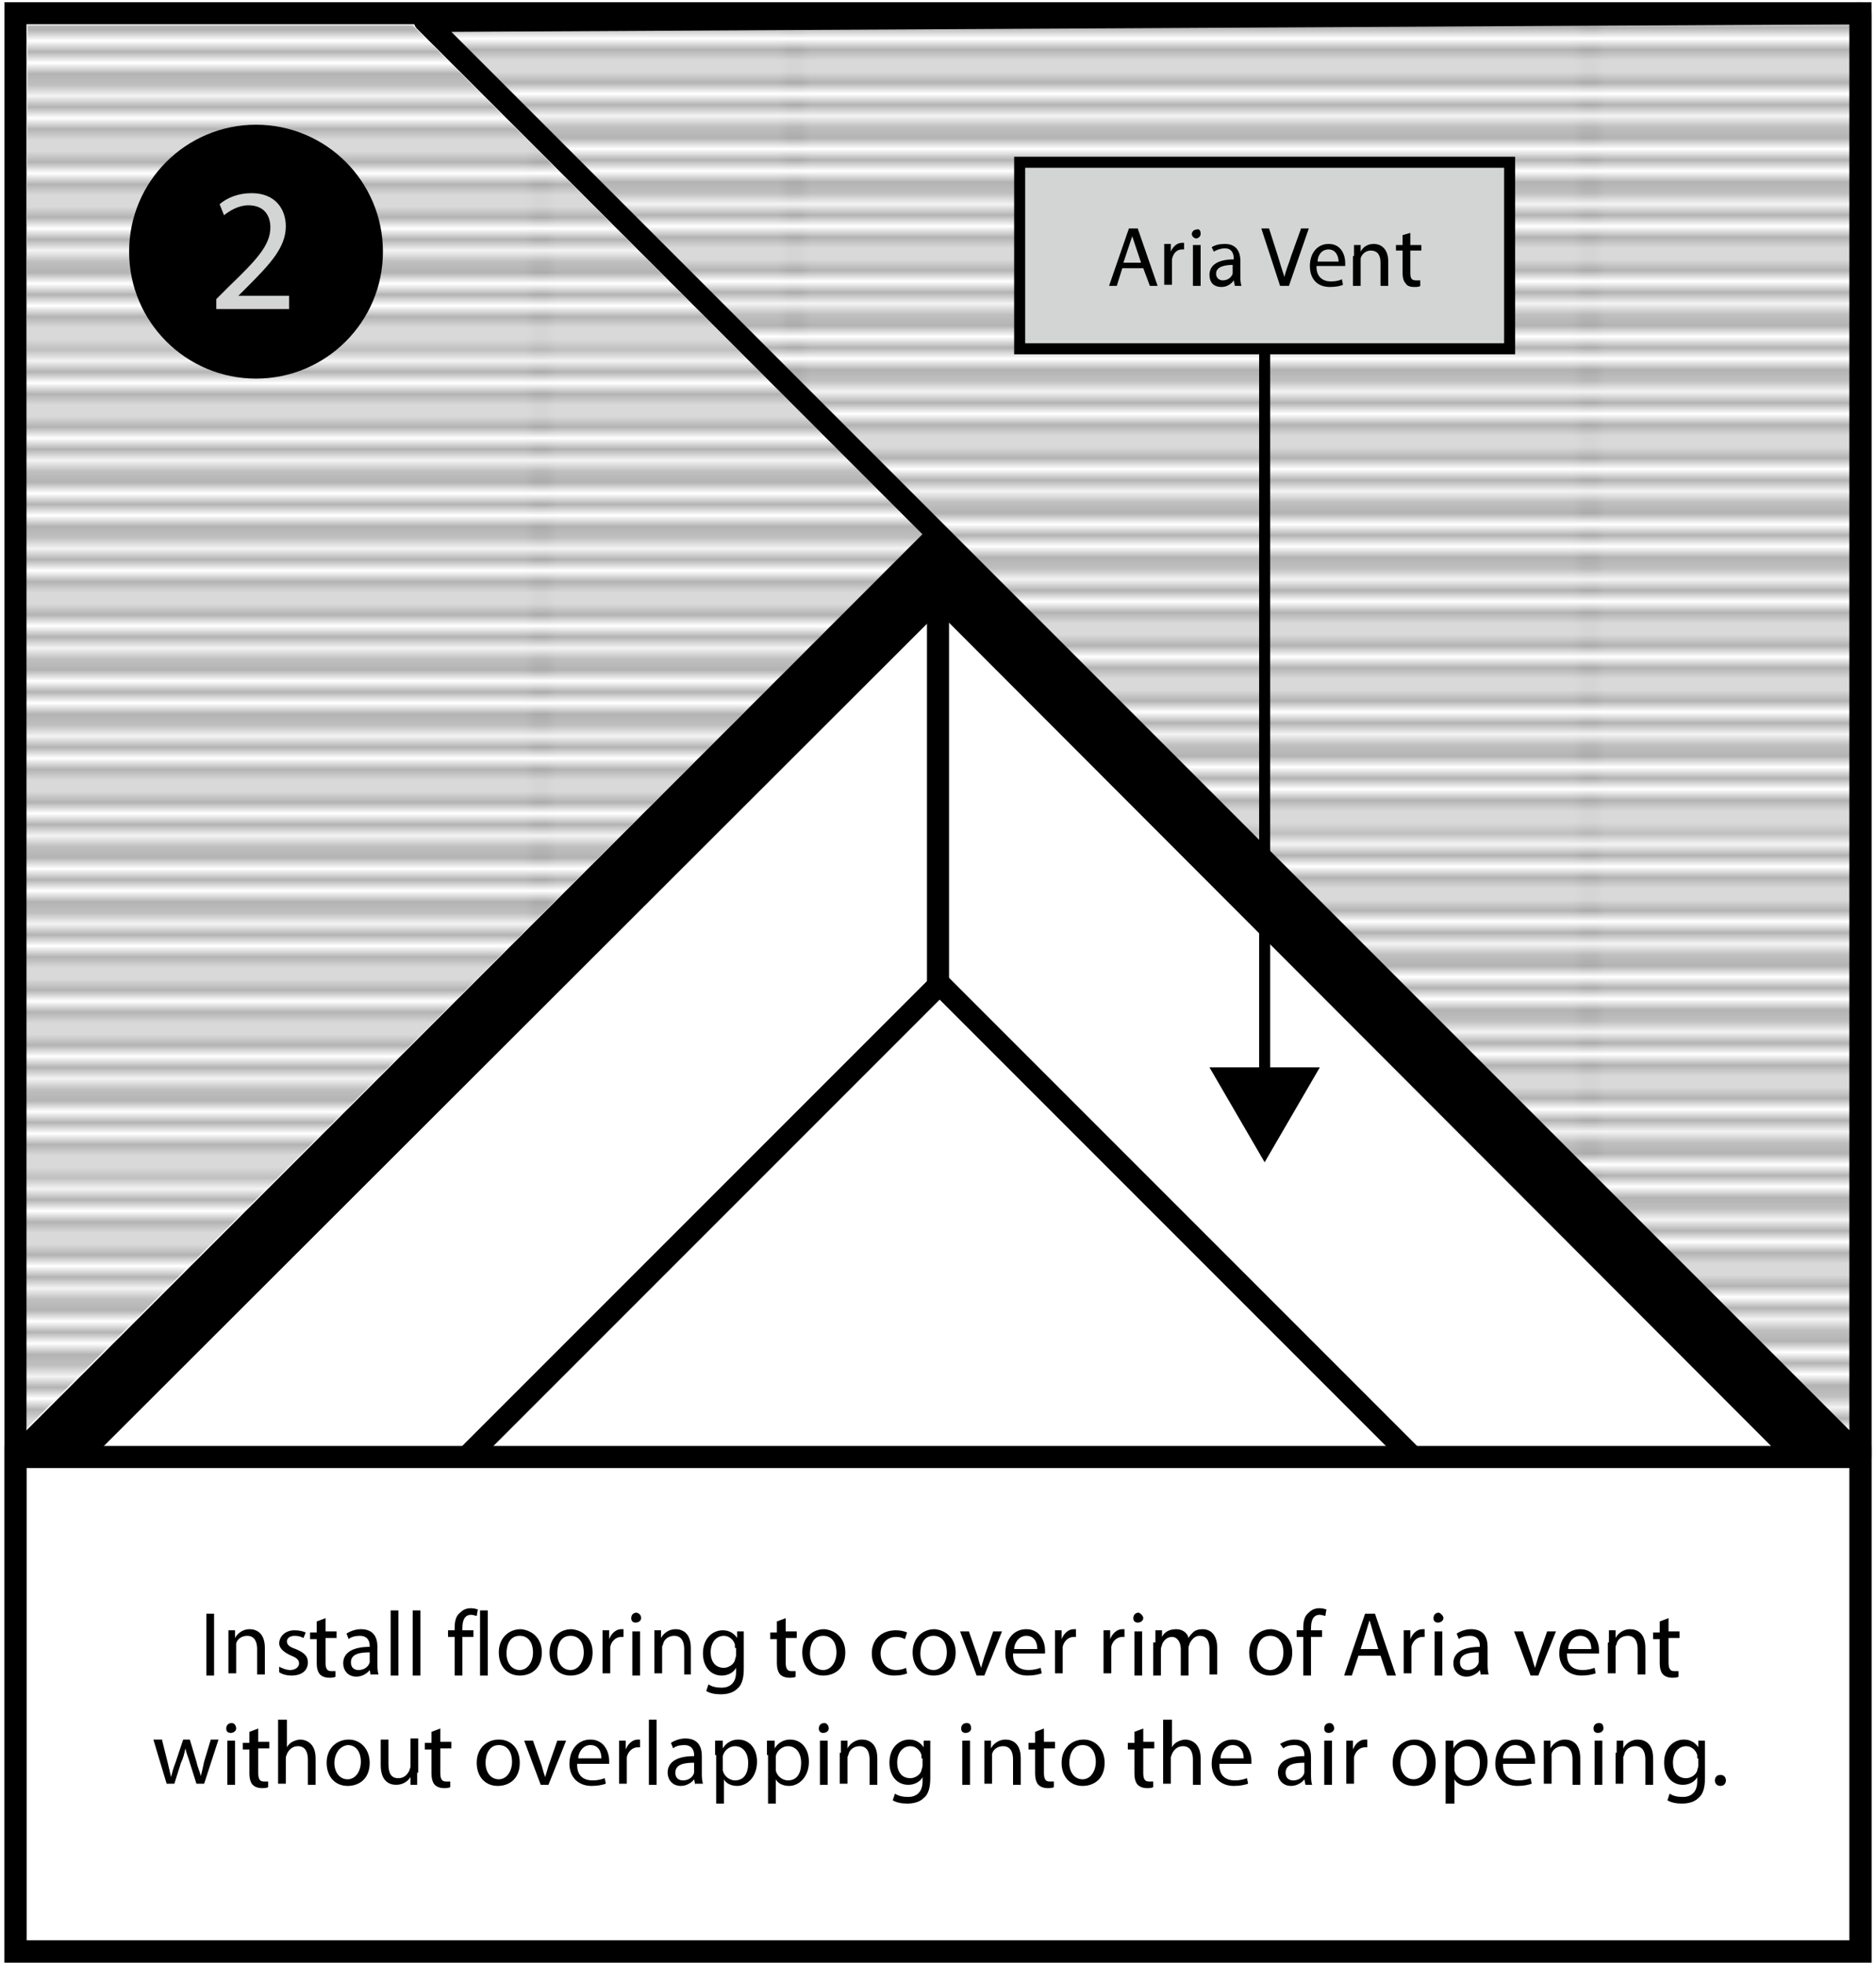 <?xml version="1.0" encoding="utf-8"?>
<!-- Generator: Adobe Illustrator 20.1.0, SVG Export Plug-In . SVG Version: 6.00 Build 0)  -->
<svg version="1.1" id="Layer_1" xmlns="http://www.w3.org/2000/svg" xmlns:xlink="http://www.w3.org/1999/xlink" x="0px" y="0px"
	 viewBox="0 0 170 178" style="enable-background:new 0 0 170 178;" xml:space="preserve">
<style type="text/css">
	.st0{fill:none;}
	.st1{fill:none;stroke:#000000;stroke-width:0.3;stroke-linecap:square;}
	.st2{fill:none;stroke:#000000;stroke-width:2;stroke-miterlimit:10;}
	.st3{fill:url(#USGS_8_Sewage_Disposal);}
	.st4{fill:none;stroke:#000000;stroke-width:2;stroke-linejoin:round;stroke-miterlimit:10;}
	.st5{fill:url(#SVGID_1_);}
	.st6{fill:#D3D4D4;stroke:#000000;stroke-miterlimit:10;}
	.st7{fill:none;stroke:#000000;stroke-miterlimit:10;}
	.st8{fill:#D3D4D4;}
</style>
<pattern  width="72" height="74.8" patternUnits="userSpaceOnUse" id="USGS_8_Sewage_Disposal" viewBox="72.2 -74.8 72 74.8" style="overflow:visible;">
	<g>
		<rect x="72.2" y="-74.8" class="st0" width="72" height="74.8"/>
		<g>
			<line class="st1" x1="144.2" y1="-0.8" x2="216.2" y2="-0.8"/>
			<line class="st1" x1="144.2" y1="-2.5" x2="216.2" y2="-2.5"/>
			<line class="st1" x1="144.2" y1="-4.2" x2="216.2" y2="-4.2"/>
			<line class="st1" x1="144.2" y1="-6" x2="216.2" y2="-6"/>
			<line class="st1" x1="144.2" y1="-7.7" x2="216.2" y2="-7.7"/>
			<line class="st1" x1="144.2" y1="-9.3" x2="216.2" y2="-9.3"/>
			<line class="st1" x1="144.2" y1="-11" x2="216.2" y2="-11"/>
			<line class="st1" x1="144.2" y1="-12.8" x2="216.2" y2="-12.8"/>
			<line class="st1" x1="144.2" y1="-14.5" x2="216.2" y2="-14.5"/>
			<line class="st1" x1="144.2" y1="-16.2" x2="216.2" y2="-16.2"/>
			<line class="st1" x1="144.2" y1="-17.8" x2="216.2" y2="-17.8"/>
			<line class="st1" x1="144.2" y1="-19.5" x2="216.2" y2="-19.5"/>
			<line class="st1" x1="144.2" y1="-21.2" x2="216.2" y2="-21.2"/>
			<line class="st1" x1="144.2" y1="-22.9" x2="216.2" y2="-22.9"/>
			<line class="st1" x1="144.2" y1="-24.6" x2="216.2" y2="-24.6"/>
			<line class="st1" x1="144.2" y1="-26.3" x2="216.2" y2="-26.3"/>
			<line class="st1" x1="144.2" y1="-28" x2="216.2" y2="-28"/>
			<line class="st1" x1="144.2" y1="-29.7" x2="216.2" y2="-29.7"/>
			<line class="st1" x1="144.2" y1="-31.4" x2="216.2" y2="-31.4"/>
			<line class="st1" x1="144.2" y1="-33.1" x2="216.2" y2="-33.1"/>
			<line class="st1" x1="144.2" y1="-34.8" x2="216.2" y2="-34.8"/>
			<line class="st1" x1="144.2" y1="-36.5" x2="216.2" y2="-36.5"/>
			<line class="st1" x1="144.2" y1="-38.2" x2="216.2" y2="-38.2"/>
			<line class="st1" x1="144.2" y1="-39.9" x2="216.2" y2="-39.9"/>
			<line class="st1" x1="144.2" y1="-41.6" x2="216.2" y2="-41.6"/>
			<line class="st1" x1="144.2" y1="-43.3" x2="216.2" y2="-43.3"/>
			<line class="st1" x1="144.2" y1="-45" x2="216.2" y2="-45"/>
			<line class="st1" x1="144.2" y1="-46.7" x2="216.2" y2="-46.7"/>
			<line class="st1" x1="144.2" y1="-48.4" x2="216.2" y2="-48.4"/>
			<line class="st1" x1="144.2" y1="-50.1" x2="216.2" y2="-50.1"/>
			<line class="st1" x1="144.2" y1="-51.8" x2="216.2" y2="-51.8"/>
			<line class="st1" x1="144.2" y1="-53.5" x2="216.2" y2="-53.5"/>
			<line class="st1" x1="144.2" y1="-55.2" x2="216.2" y2="-55.2"/>
			<line class="st1" x1="144.2" y1="-56.9" x2="216.2" y2="-56.9"/>
			<line class="st1" x1="144.2" y1="-58.6" x2="216.2" y2="-58.6"/>
			<line class="st1" x1="144.2" y1="-60.3" x2="216.2" y2="-60.3"/>
			<line class="st1" x1="144.2" y1="-62" x2="216.2" y2="-62"/>
			<line class="st1" x1="144.2" y1="-63.7" x2="216.2" y2="-63.7"/>
			<line class="st1" x1="144.2" y1="-65.4" x2="216.2" y2="-65.4"/>
			<line class="st1" x1="144.2" y1="-67.1" x2="216.2" y2="-67.1"/>
			<line class="st1" x1="144.2" y1="-68.8" x2="216.2" y2="-68.8"/>
			<line class="st1" x1="144.2" y1="-70.5" x2="216.2" y2="-70.5"/>
			<line class="st1" x1="144.2" y1="-72.2" x2="216.2" y2="-72.2"/>
			<line class="st1" x1="144.2" y1="-73.9" x2="216.2" y2="-73.9"/>
		</g>
		<g>
			<line class="st1" x1="72.2" y1="-0.8" x2="144.2" y2="-0.8"/>
			<line class="st1" x1="72.2" y1="-2.5" x2="144.2" y2="-2.5"/>
			<line class="st1" x1="72.2" y1="-4.2" x2="144.2" y2="-4.2"/>
			<line class="st1" x1="72.2" y1="-6" x2="144.2" y2="-6"/>
			<line class="st1" x1="72.2" y1="-7.7" x2="144.2" y2="-7.7"/>
			<line class="st1" x1="72.2" y1="-9.3" x2="144.2" y2="-9.3"/>
			<line class="st1" x1="72.2" y1="-11" x2="144.2" y2="-11"/>
			<line class="st1" x1="72.2" y1="-12.8" x2="144.2" y2="-12.8"/>
			<line class="st1" x1="72.2" y1="-14.5" x2="144.2" y2="-14.5"/>
			<line class="st1" x1="72.2" y1="-16.2" x2="144.2" y2="-16.2"/>
			<line class="st1" x1="72.2" y1="-17.8" x2="144.2" y2="-17.8"/>
			<line class="st1" x1="72.2" y1="-19.5" x2="144.2" y2="-19.5"/>
			<line class="st1" x1="72.2" y1="-21.2" x2="144.2" y2="-21.2"/>
			<line class="st1" x1="72.2" y1="-22.9" x2="144.2" y2="-22.9"/>
			<line class="st1" x1="72.2" y1="-24.6" x2="144.2" y2="-24.6"/>
			<line class="st1" x1="72.2" y1="-26.3" x2="144.2" y2="-26.3"/>
			<line class="st1" x1="72.2" y1="-28" x2="144.2" y2="-28"/>
			<line class="st1" x1="72.2" y1="-29.7" x2="144.2" y2="-29.7"/>
			<line class="st1" x1="72.2" y1="-31.4" x2="144.2" y2="-31.4"/>
			<line class="st1" x1="72.2" y1="-33.1" x2="144.2" y2="-33.1"/>
			<line class="st1" x1="72.2" y1="-34.8" x2="144.2" y2="-34.8"/>
			<line class="st1" x1="72.2" y1="-36.5" x2="144.2" y2="-36.5"/>
			<line class="st1" x1="72.2" y1="-38.2" x2="144.2" y2="-38.2"/>
			<line class="st1" x1="72.2" y1="-39.9" x2="144.2" y2="-39.9"/>
			<line class="st1" x1="72.2" y1="-41.6" x2="144.2" y2="-41.6"/>
			<line class="st1" x1="72.2" y1="-43.3" x2="144.2" y2="-43.3"/>
			<line class="st1" x1="72.2" y1="-45" x2="144.2" y2="-45"/>
			<line class="st1" x1="72.2" y1="-46.7" x2="144.2" y2="-46.7"/>
			<line class="st1" x1="72.2" y1="-48.4" x2="144.2" y2="-48.4"/>
			<line class="st1" x1="72.2" y1="-50.1" x2="144.2" y2="-50.1"/>
			<line class="st1" x1="72.2" y1="-51.8" x2="144.2" y2="-51.8"/>
			<line class="st1" x1="72.2" y1="-53.5" x2="144.2" y2="-53.5"/>
			<line class="st1" x1="72.2" y1="-55.2" x2="144.2" y2="-55.2"/>
			<line class="st1" x1="72.2" y1="-56.9" x2="144.2" y2="-56.9"/>
			<line class="st1" x1="72.2" y1="-58.6" x2="144.2" y2="-58.6"/>
			<line class="st1" x1="72.2" y1="-60.3" x2="144.2" y2="-60.3"/>
			<line class="st1" x1="72.2" y1="-62" x2="144.2" y2="-62"/>
			<line class="st1" x1="72.2" y1="-63.7" x2="144.2" y2="-63.7"/>
			<line class="st1" x1="72.2" y1="-65.4" x2="144.2" y2="-65.4"/>
			<line class="st1" x1="72.2" y1="-67.1" x2="144.2" y2="-67.1"/>
			<line class="st1" x1="72.2" y1="-68.8" x2="144.2" y2="-68.8"/>
			<line class="st1" x1="72.2" y1="-70.5" x2="144.2" y2="-70.5"/>
			<line class="st1" x1="72.2" y1="-72.2" x2="144.2" y2="-72.2"/>
			<line class="st1" x1="72.2" y1="-73.9" x2="144.2" y2="-73.9"/>
		</g>
		<g>
			<line class="st1" x1="0.2" y1="-0.8" x2="72.2" y2="-0.8"/>
			<line class="st1" x1="0.2" y1="-2.5" x2="72.2" y2="-2.5"/>
			<line class="st1" x1="0.2" y1="-4.2" x2="72.2" y2="-4.2"/>
			<line class="st1" x1="0.2" y1="-6" x2="72.2" y2="-6"/>
			<line class="st1" x1="0.2" y1="-7.7" x2="72.2" y2="-7.7"/>
			<line class="st1" x1="0.2" y1="-9.3" x2="72.2" y2="-9.3"/>
			<line class="st1" x1="0.2" y1="-11" x2="72.2" y2="-11"/>
			<line class="st1" x1="0.2" y1="-12.8" x2="72.2" y2="-12.8"/>
			<line class="st1" x1="0.2" y1="-14.5" x2="72.2" y2="-14.5"/>
			<line class="st1" x1="0.2" y1="-16.2" x2="72.2" y2="-16.2"/>
			<line class="st1" x1="0.2" y1="-17.8" x2="72.2" y2="-17.8"/>
			<line class="st1" x1="0.2" y1="-19.5" x2="72.2" y2="-19.5"/>
			<line class="st1" x1="0.2" y1="-21.2" x2="72.2" y2="-21.2"/>
			<line class="st1" x1="0.2" y1="-22.9" x2="72.2" y2="-22.9"/>
			<line class="st1" x1="0.2" y1="-24.6" x2="72.2" y2="-24.6"/>
			<line class="st1" x1="0.2" y1="-26.3" x2="72.2" y2="-26.3"/>
			<line class="st1" x1="0.2" y1="-28" x2="72.2" y2="-28"/>
			<line class="st1" x1="0.2" y1="-29.7" x2="72.2" y2="-29.7"/>
			<line class="st1" x1="0.2" y1="-31.4" x2="72.2" y2="-31.4"/>
			<line class="st1" x1="0.2" y1="-33.1" x2="72.2" y2="-33.1"/>
			<line class="st1" x1="0.2" y1="-34.8" x2="72.2" y2="-34.8"/>
			<line class="st1" x1="0.2" y1="-36.5" x2="72.2" y2="-36.5"/>
			<line class="st1" x1="0.2" y1="-38.2" x2="72.2" y2="-38.2"/>
			<line class="st1" x1="0.2" y1="-39.9" x2="72.2" y2="-39.9"/>
			<line class="st1" x1="0.2" y1="-41.6" x2="72.2" y2="-41.6"/>
			<line class="st1" x1="0.2" y1="-43.3" x2="72.2" y2="-43.3"/>
			<line class="st1" x1="0.2" y1="-45" x2="72.2" y2="-45"/>
			<line class="st1" x1="0.2" y1="-46.7" x2="72.2" y2="-46.7"/>
			<line class="st1" x1="0.2" y1="-48.4" x2="72.2" y2="-48.4"/>
			<line class="st1" x1="0.2" y1="-50.1" x2="72.2" y2="-50.1"/>
			<line class="st1" x1="0.2" y1="-51.8" x2="72.2" y2="-51.8"/>
			<line class="st1" x1="0.2" y1="-53.5" x2="72.2" y2="-53.5"/>
			<line class="st1" x1="0.2" y1="-55.2" x2="72.2" y2="-55.2"/>
			<line class="st1" x1="0.2" y1="-56.9" x2="72.2" y2="-56.9"/>
			<line class="st1" x1="0.2" y1="-58.6" x2="72.2" y2="-58.6"/>
			<line class="st1" x1="0.2" y1="-60.3" x2="72.2" y2="-60.3"/>
			<line class="st1" x1="0.2" y1="-62" x2="72.2" y2="-62"/>
			<line class="st1" x1="0.2" y1="-63.7" x2="72.2" y2="-63.7"/>
			<line class="st1" x1="0.2" y1="-65.4" x2="72.2" y2="-65.4"/>
			<line class="st1" x1="0.2" y1="-67.1" x2="72.2" y2="-67.1"/>
			<line class="st1" x1="0.2" y1="-68.8" x2="72.2" y2="-68.8"/>
			<line class="st1" x1="0.2" y1="-70.5" x2="72.2" y2="-70.5"/>
			<line class="st1" x1="0.2" y1="-72.2" x2="72.2" y2="-72.2"/>
			<line class="st1" x1="0.2" y1="-73.9" x2="72.2" y2="-73.9"/>
		</g>
	</g>
</pattern>
<g>
	<g>
		<path d="M19.4,146.2v5.6h-0.7v-5.6H19.4z"/>
		<path d="M20.7,148.8c0-0.4,0-0.8,0-1.1h0.6l0,0.7h0c0.2-0.4,0.7-0.8,1.3-0.8c0.6,0,1.4,0.3,1.4,1.7v2.4h-0.7v-2.3
			c0-0.6-0.2-1.2-0.9-1.2c-0.5,0-0.9,0.3-1,0.7c0,0.1,0,0.2,0,0.3v2.4h-0.7V148.8z"/>
		<path d="M25.3,151c0.2,0.1,0.6,0.3,1,0.3c0.5,0,0.8-0.3,0.8-0.6c0-0.3-0.2-0.5-0.7-0.7c-0.7-0.3-1.1-0.7-1.1-1.1
			c0-0.6,0.5-1.2,1.4-1.2c0.4,0,0.8,0.1,1,0.2l-0.2,0.5c-0.2-0.1-0.4-0.2-0.8-0.2c-0.4,0-0.7,0.2-0.7,0.5c0,0.3,0.2,0.5,0.8,0.7
			c0.7,0.3,1.1,0.6,1.1,1.2c0,0.7-0.5,1.2-1.5,1.2c-0.4,0-0.8-0.1-1.1-0.3L25.3,151z"/>
		<path d="M29.5,146.6v1.2h1v0.6h-1v2.2c0,0.5,0.1,0.8,0.5,0.8c0.2,0,0.3,0,0.4,0l0,0.5c-0.1,0.1-0.4,0.1-0.6,0.1
			c-0.3,0-0.6-0.1-0.8-0.3c-0.2-0.2-0.3-0.6-0.3-1v-2.2h-0.6v-0.6h0.6v-1L29.5,146.6z"/>
		<path d="M33.6,151.8l-0.1-0.5h0c-0.2,0.3-0.7,0.6-1.2,0.6c-0.8,0-1.2-0.6-1.2-1.2c0-1,0.9-1.5,2.4-1.5v-0.1c0-0.3-0.1-0.9-0.9-0.9
			c-0.4,0-0.8,0.1-1,0.3l-0.2-0.5c0.3-0.2,0.8-0.4,1.3-0.4c1.2,0,1.5,0.8,1.5,1.6v1.5c0,0.3,0,0.7,0.1,1H33.6z M33.5,149.7
			c-0.8,0-1.7,0.1-1.7,0.9c0,0.5,0.3,0.7,0.7,0.7c0.5,0,0.9-0.3,1-0.7c0-0.1,0-0.2,0-0.2V149.7z"/>
		<path d="M35.4,145.9h0.7v5.9h-0.7V145.9z"/>
		<path d="M37.4,145.9h0.7v5.9h-0.7V145.9z"/>
		<path d="M41.2,151.8v-3.5h-0.6v-0.6h0.6v-0.2c0-0.6,0.1-1.1,0.5-1.4c0.3-0.3,0.6-0.4,1-0.4c0.3,0,0.5,0.1,0.6,0.1l-0.1,0.6
			c-0.1,0-0.3-0.1-0.5-0.1c-0.6,0-0.8,0.5-0.8,1.2v0.2h1v0.6h-1v3.5H41.2z"/>
		<path d="M43.5,145.9h0.7v5.9h-0.7V145.9z"/>
		<path d="M49.1,149.7c0,1.5-1,2.1-2,2.1c-1.1,0-1.9-0.8-1.9-2.1c0-1.3,0.9-2.1,2-2.1C48.3,147.7,49.1,148.5,49.1,149.7z
			 M45.9,149.8c0,0.9,0.5,1.5,1.2,1.5c0.7,0,1.2-0.7,1.2-1.6c0-0.7-0.3-1.5-1.2-1.5S45.9,149,45.9,149.8z"/>
		<path d="M53.7,149.7c0,1.5-1,2.1-2,2.1c-1.1,0-1.9-0.8-1.9-2.1c0-1.3,0.9-2.1,2-2.1C52.9,147.7,53.7,148.5,53.7,149.7z
			 M50.5,149.8c0,0.9,0.5,1.5,1.2,1.5c0.7,0,1.2-0.7,1.2-1.6c0-0.7-0.3-1.5-1.2-1.5S50.5,149,50.5,149.8z"/>
		<path d="M54.6,149c0-0.5,0-0.9,0-1.3h0.6l0,0.8h0c0.2-0.5,0.6-0.9,1.1-0.9c0.1,0,0.1,0,0.2,0v0.7c-0.1,0-0.1,0-0.2,0
			c-0.5,0-0.9,0.4-1,0.9c0,0.1,0,0.2,0,0.3v2.1h-0.7V149z"/>
		<path d="M58.1,146.6c0,0.2-0.2,0.4-0.5,0.4c-0.3,0-0.4-0.2-0.4-0.4c0-0.3,0.2-0.5,0.5-0.5C58,146.2,58.1,146.4,58.1,146.6z
			 M57.3,151.8v-4h0.7v4H57.3z"/>
		<path d="M59.3,148.8c0-0.4,0-0.8,0-1.1h0.6l0,0.7h0c0.2-0.4,0.7-0.8,1.3-0.8c0.6,0,1.4,0.3,1.4,1.7v2.4H62v-2.3
			c0-0.6-0.2-1.2-0.9-1.2c-0.5,0-0.9,0.3-1,0.7c0,0.1-0.1,0.2-0.1,0.3v2.4h-0.7V148.8z"/>
		<path d="M67.4,147.8c0,0.3,0,0.6,0,1.1v2.3c0,0.9-0.2,1.5-0.6,1.8c-0.4,0.4-1,0.5-1.5,0.5c-0.5,0-1-0.1-1.3-0.3l0.2-0.6
			c0.3,0.2,0.7,0.3,1.2,0.3c0.7,0,1.3-0.4,1.3-1.4v-0.4h0c-0.2,0.4-0.7,0.7-1.3,0.7c-1,0-1.7-0.8-1.7-2c0-1.4,0.9-2.1,1.8-2.1
			c0.7,0,1.1,0.4,1.3,0.7h0l0-0.6H67.4z M66.6,149.3c0-0.1,0-0.2,0-0.3c-0.1-0.4-0.5-0.8-1-0.8c-0.7,0-1.2,0.6-1.2,1.5
			c0,0.8,0.4,1.4,1.2,1.4c0.4,0,0.9-0.3,1-0.7c0-0.1,0.1-0.3,0.1-0.4V149.3z"/>
		<path d="M71.2,146.6v1.2h1v0.6h-1v2.2c0,0.5,0.1,0.8,0.5,0.8c0.2,0,0.3,0,0.4,0l0,0.5c-0.1,0.1-0.4,0.1-0.6,0.1
			c-0.3,0-0.6-0.1-0.8-0.3c-0.2-0.2-0.3-0.6-0.3-1v-2.2h-0.6v-0.6h0.6v-1L71.2,146.6z"/>
		<path d="M76.6,149.7c0,1.5-1,2.1-2,2.1c-1.1,0-1.9-0.8-1.9-2.1c0-1.3,0.9-2.1,2-2.1C75.8,147.7,76.6,148.5,76.6,149.7z
			 M73.4,149.8c0,0.9,0.5,1.5,1.2,1.5c0.7,0,1.2-0.7,1.2-1.6c0-0.7-0.3-1.5-1.2-1.5S73.4,149,73.4,149.8z"/>
		<path d="M82.2,151.6c-0.2,0.1-0.6,0.2-1.2,0.2c-1.2,0-2-0.8-2-2c0-1.2,0.8-2.1,2.2-2.1c0.4,0,0.8,0.1,1,0.2l-0.2,0.6
			c-0.2-0.1-0.4-0.2-0.8-0.2c-0.9,0-1.4,0.7-1.4,1.5c0,0.9,0.6,1.5,1.4,1.5c0.4,0,0.7-0.1,0.9-0.2L82.2,151.6z"/>
		<path d="M86.6,149.7c0,1.5-1,2.1-2,2.1c-1.1,0-1.9-0.8-1.9-2.1c0-1.3,0.9-2.1,2-2.1C85.8,147.7,86.6,148.5,86.6,149.7z
			 M83.4,149.8c0,0.9,0.5,1.5,1.2,1.5c0.7,0,1.2-0.7,1.2-1.6c0-0.7-0.3-1.5-1.2-1.5S83.4,149,83.4,149.8z"/>
		<path d="M87.8,147.8l0.8,2.3c0.1,0.4,0.2,0.7,0.3,1h0c0.1-0.3,0.2-0.7,0.3-1l0.8-2.3h0.8l-1.6,4h-0.7l-1.5-4H87.8z"/>
		<path d="M91.8,149.9c0,1,0.6,1.4,1.4,1.4c0.5,0,0.8-0.1,1.1-0.2l0.1,0.5c-0.3,0.1-0.7,0.2-1.3,0.2c-1.2,0-2-0.8-2-2
			s0.7-2.2,1.9-2.2c1.3,0,1.7,1.2,1.7,1.9c0,0.2,0,0.3,0,0.3H91.8z M94,149.4c0-0.5-0.2-1.2-1-1.2c-0.7,0-1.1,0.7-1.1,1.2H94z"/>
		<path d="M95.6,149c0-0.5,0-0.9,0-1.3h0.6l0,0.8h0c0.2-0.5,0.6-0.9,1.1-0.9c0.1,0,0.1,0,0.2,0v0.7c-0.1,0-0.1,0-0.2,0
			c-0.5,0-0.9,0.4-1,0.9c0,0.1,0,0.2,0,0.3v2.1h-0.7V149z"/>
		<path d="M100,149c0-0.5,0-0.9,0-1.3h0.6l0,0.8h0c0.2-0.5,0.6-0.9,1.1-0.9c0.1,0,0.1,0,0.2,0v0.7c-0.1,0-0.1,0-0.2,0
			c-0.5,0-0.9,0.4-1,0.9c0,0.1,0,0.2,0,0.3v2.1H100V149z"/>
		<path d="M103.6,146.6c0,0.2-0.2,0.4-0.5,0.4c-0.3,0-0.4-0.2-0.4-0.4c0-0.3,0.2-0.5,0.5-0.5C103.4,146.2,103.6,146.4,103.6,146.6z
			 M102.8,151.8v-4h0.7v4H102.8z"/>
		<path d="M104.7,148.8c0-0.4,0-0.8,0-1.1h0.6l0,0.6h0c0.2-0.4,0.6-0.7,1.3-0.7c0.5,0,1,0.3,1.1,0.8h0c0.1-0.2,0.3-0.4,0.4-0.5
			c0.2-0.2,0.5-0.3,0.9-0.3c0.5,0,1.3,0.3,1.3,1.7v2.4h-0.7v-2.3c0-0.8-0.3-1.2-0.9-1.2c-0.4,0-0.7,0.3-0.9,0.7
			c0,0.1-0.1,0.2-0.1,0.4v2.5h-0.7v-2.4c0-0.6-0.3-1.1-0.8-1.1c-0.5,0-0.8,0.4-0.9,0.7c0,0.1-0.1,0.2-0.1,0.4v2.4h-0.7V148.8z"/>
		<path d="M117.1,149.7c0,1.5-1,2.1-2,2.1c-1.1,0-1.9-0.8-1.9-2.1c0-1.3,0.9-2.1,2-2.1C116.3,147.7,117.1,148.5,117.1,149.7z
			 M113.9,149.8c0,0.9,0.5,1.5,1.2,1.5c0.7,0,1.2-0.7,1.2-1.6c0-0.7-0.3-1.5-1.2-1.5S113.9,149,113.9,149.8z"/>
		<path d="M118.1,151.8v-3.5h-0.6v-0.6h0.6v-0.2c0-0.6,0.1-1.1,0.5-1.4c0.3-0.3,0.6-0.4,1-0.4c0.3,0,0.5,0.1,0.6,0.1l-0.1,0.6
			c-0.1,0-0.3-0.1-0.5-0.1c-0.6,0-0.8,0.5-0.8,1.2v0.2h1v0.6h-1v3.5H118.1z"/>
		<path d="M123.1,150l-0.6,1.8h-0.7l1.9-5.6h0.9l1.9,5.6h-0.8l-0.6-1.8H123.1z M124.9,149.4l-0.5-1.6c-0.1-0.4-0.2-0.7-0.3-1h0
			c-0.1,0.3-0.2,0.7-0.3,1l-0.5,1.6H124.9z"/>
		<path d="M127.2,149c0-0.5,0-0.9,0-1.3h0.6l0,0.8h0c0.2-0.5,0.6-0.9,1.1-0.9c0.1,0,0.1,0,0.2,0v0.7c-0.1,0-0.1,0-0.2,0
			c-0.5,0-0.9,0.4-1,0.9c0,0.1,0,0.2,0,0.3v2.1h-0.7V149z"/>
		<path d="M130.8,146.6c0,0.2-0.2,0.4-0.5,0.4c-0.3,0-0.4-0.2-0.4-0.4c0-0.3,0.2-0.5,0.5-0.5C130.6,146.2,130.8,146.4,130.8,146.6z
			 M130,151.8v-4h0.7v4H130z"/>
		<path d="M134.2,151.8l-0.1-0.5h0c-0.2,0.3-0.7,0.6-1.2,0.6c-0.8,0-1.2-0.6-1.2-1.2c0-1,0.9-1.5,2.4-1.5v-0.1
			c0-0.3-0.1-0.9-0.9-0.9c-0.4,0-0.8,0.1-1,0.3l-0.2-0.5c0.3-0.2,0.8-0.4,1.3-0.4c1.2,0,1.5,0.8,1.5,1.6v1.5c0,0.3,0,0.7,0.1,1
			H134.2z M134,149.7c-0.8,0-1.7,0.1-1.7,0.9c0,0.5,0.3,0.7,0.7,0.7c0.5,0,0.9-0.3,1-0.7c0-0.1,0-0.2,0-0.2V149.7z"/>
		<path d="M138,147.8l0.8,2.3c0.1,0.4,0.2,0.7,0.3,1h0c0.1-0.3,0.2-0.7,0.3-1l0.8-2.3h0.8l-1.6,4h-0.7l-1.5-4H138z"/>
		<path d="M142,149.9c0,1,0.6,1.4,1.4,1.4c0.5,0,0.8-0.1,1.1-0.2l0.1,0.5c-0.3,0.1-0.7,0.2-1.3,0.2c-1.2,0-2-0.8-2-2
			s0.7-2.2,1.9-2.2c1.3,0,1.7,1.2,1.7,1.9c0,0.2,0,0.3,0,0.3H142z M144.2,149.4c0-0.5-0.2-1.2-1-1.2c-0.7,0-1.1,0.7-1.1,1.2H144.2z"
			/>
		<path d="M145.8,148.8c0-0.4,0-0.8,0-1.1h0.6l0,0.7h0c0.2-0.4,0.7-0.8,1.3-0.8c0.6,0,1.4,0.3,1.4,1.7v2.4h-0.7v-2.3
			c0-0.6-0.2-1.2-0.9-1.2c-0.5,0-0.9,0.3-1,0.7c0,0.1-0.1,0.2-0.1,0.3v2.4h-0.7V148.8z"/>
		<path d="M151.2,146.6v1.2h1v0.6h-1v2.2c0,0.5,0.1,0.8,0.5,0.8c0.2,0,0.3,0,0.4,0l0,0.5c-0.1,0.1-0.4,0.1-0.6,0.1
			c-0.3,0-0.6-0.1-0.8-0.3c-0.2-0.2-0.3-0.6-0.3-1v-2.2h-0.6v-0.6h0.6v-1L151.2,146.6z"/>
		<path d="M14.7,157.7l0.5,2c0.1,0.4,0.2,0.9,0.3,1.3h0c0.1-0.4,0.2-0.8,0.4-1.3l0.7-2.1h0.6l0.6,2c0.1,0.5,0.3,0.9,0.4,1.3h0
			c0.1-0.4,0.2-0.8,0.3-1.3l0.6-2h0.7l-1.3,4h-0.7l-0.6-1.9c-0.1-0.4-0.3-0.8-0.4-1.3h0c-0.1,0.5-0.2,0.9-0.4,1.3l-0.6,1.9h-0.7
			l-1.2-4H14.7z"/>
		<path d="M21.4,156.6c0,0.2-0.2,0.4-0.5,0.4c-0.3,0-0.4-0.2-0.4-0.4c0-0.3,0.2-0.5,0.5-0.5C21.2,156.1,21.4,156.3,21.4,156.6z
			 M20.6,161.7v-4h0.7v4H20.6z"/>
		<path d="M23.4,156.6v1.2h1v0.6h-1v2.2c0,0.5,0.1,0.8,0.5,0.8c0.2,0,0.3,0,0.4,0l0,0.5c-0.1,0.1-0.4,0.1-0.6,0.1
			c-0.3,0-0.6-0.1-0.8-0.3c-0.2-0.2-0.3-0.6-0.3-1v-2.2H22v-0.6h0.6v-1L23.4,156.6z"/>
		<path d="M25.3,155.8H26v2.5h0c0.1-0.2,0.3-0.4,0.5-0.5c0.2-0.1,0.5-0.2,0.7-0.2c0.5,0,1.4,0.3,1.4,1.7v2.4h-0.7v-2.3
			c0-0.6-0.2-1.2-0.9-1.2c-0.5,0-0.8,0.3-1,0.7c0,0.1-0.1,0.2-0.1,0.3v2.4h-0.7V155.8z"/>
		<path d="M33.5,159.7c0,1.5-1,2.1-2,2.1c-1.1,0-1.9-0.8-1.9-2.1c0-1.3,0.9-2.1,2-2.1C32.7,157.6,33.5,158.5,33.5,159.7z
			 M30.3,159.7c0,0.9,0.5,1.5,1.2,1.5c0.7,0,1.2-0.7,1.2-1.6c0-0.7-0.3-1.5-1.2-1.5C30.7,158.2,30.3,159,30.3,159.7z"/>
		<path d="M37.8,160.6c0,0.4,0,0.8,0,1.1h-0.6l0-0.7h0c-0.2,0.3-0.6,0.7-1.3,0.7c-0.6,0-1.4-0.3-1.4-1.8v-2.3h0.7v2.2
			c0,0.8,0.2,1.3,0.9,1.3c0.5,0,0.8-0.3,1-0.7c0-0.1,0.1-0.2,0.1-0.4v-2.5h0.7V160.6z"/>
		<path d="M39.9,156.6v1.2h1v0.6h-1v2.2c0,0.5,0.1,0.8,0.5,0.8c0.2,0,0.3,0,0.4,0l0,0.5c-0.1,0.1-0.4,0.1-0.6,0.1
			c-0.3,0-0.6-0.1-0.8-0.3c-0.2-0.2-0.3-0.6-0.3-1v-2.2h-0.6v-0.6h0.6v-1L39.9,156.6z"/>
		<path d="M47.1,159.7c0,1.5-1,2.1-2,2.1c-1.1,0-1.9-0.8-1.9-2.1c0-1.3,0.9-2.1,2-2.1C46.4,157.6,47.1,158.5,47.1,159.7z M44,159.7
			c0,0.9,0.5,1.5,1.2,1.5c0.7,0,1.2-0.7,1.2-1.6c0-0.7-0.3-1.5-1.2-1.5S44,159,44,159.7z"/>
		<path d="M48.3,157.7l0.8,2.3c0.1,0.4,0.2,0.7,0.3,1h0c0.1-0.3,0.2-0.7,0.3-1l0.8-2.3h0.8l-1.6,4H49l-1.5-4H48.3z"/>
		<path d="M52.3,159.9c0,1,0.6,1.4,1.4,1.4c0.5,0,0.8-0.1,1.1-0.2l0.1,0.5c-0.3,0.1-0.7,0.2-1.3,0.2c-1.2,0-2-0.8-2-2
			s0.7-2.2,1.9-2.2c1.3,0,1.7,1.2,1.7,1.9c0,0.2,0,0.3,0,0.3H52.3z M54.5,159.3c0-0.5-0.2-1.2-1-1.2c-0.7,0-1.1,0.7-1.1,1.2H54.5z"
			/>
		<path d="M56.1,159c0-0.5,0-0.9,0-1.3h0.6l0,0.8h0c0.2-0.5,0.6-0.9,1.1-0.9c0.1,0,0.1,0,0.2,0v0.7c-0.1,0-0.1,0-0.2,0
			c-0.5,0-0.9,0.4-1,0.9c0,0.1,0,0.2,0,0.3v2.1h-0.7V159z"/>
		<path d="M58.8,155.8h0.7v5.9h-0.7V155.8z"/>
		<path d="M63,161.7l-0.1-0.5h0c-0.2,0.3-0.7,0.6-1.2,0.6c-0.8,0-1.2-0.6-1.2-1.2c0-1,0.9-1.5,2.4-1.5v-0.1c0-0.3-0.1-0.9-0.9-0.9
			c-0.4,0-0.8,0.1-1,0.3l-0.2-0.5c0.3-0.2,0.8-0.4,1.3-0.4c1.2,0,1.5,0.8,1.5,1.6v1.5c0,0.3,0,0.7,0.1,1H63z M62.9,159.7
			c-0.8,0-1.7,0.1-1.7,0.9c0,0.5,0.3,0.7,0.7,0.7c0.5,0,0.9-0.3,1-0.7c0-0.1,0-0.2,0-0.2V159.7z"/>
		<path d="M64.8,159c0-0.5,0-0.9,0-1.3h0.7l0,0.7h0c0.3-0.5,0.8-0.8,1.4-0.8c1,0,1.7,0.8,1.7,2c0,1.4-0.9,2.2-1.8,2.2
			c-0.5,0-1-0.2-1.2-0.6h0v2.2h-0.7V159z M65.5,160.1c0,0.1,0,0.2,0,0.3c0.1,0.5,0.6,0.9,1.1,0.9c0.8,0,1.2-0.6,1.2-1.6
			c0-0.8-0.4-1.5-1.2-1.5c-0.5,0-1,0.4-1.1,0.9c0,0.1,0,0.2,0,0.3V160.1z"/>
		<path d="M69.5,159c0-0.5,0-0.9,0-1.3h0.7l0,0.7h0c0.3-0.5,0.8-0.8,1.4-0.8c1,0,1.7,0.8,1.7,2c0,1.4-0.9,2.2-1.8,2.2
			c-0.5,0-1-0.2-1.2-0.6h0v2.2h-0.7V159z M70.3,160.1c0,0.1,0,0.2,0,0.3c0.1,0.5,0.6,0.9,1.1,0.9c0.8,0,1.2-0.6,1.2-1.6
			c0-0.8-0.4-1.5-1.2-1.5c-0.5,0-1,0.4-1.1,0.9c0,0.1,0,0.2,0,0.3V160.1z"/>
		<path d="M75.1,156.6c0,0.2-0.2,0.4-0.5,0.4c-0.3,0-0.4-0.2-0.4-0.4c0-0.3,0.2-0.5,0.5-0.5C74.9,156.1,75.1,156.3,75.1,156.6z
			 M74.3,161.7v-4H75v4H74.3z"/>
		<path d="M76.2,158.8c0-0.4,0-0.8,0-1.1h0.6l0,0.7h0c0.2-0.4,0.7-0.8,1.3-0.8c0.6,0,1.4,0.3,1.4,1.7v2.4h-0.7v-2.3
			c0-0.6-0.2-1.2-0.9-1.2c-0.5,0-0.9,0.3-1,0.7c0,0.1-0.1,0.2-0.1,0.3v2.4h-0.7V158.8z"/>
		<path d="M84.3,157.7c0,0.3,0,0.6,0,1.1v2.3c0,0.9-0.2,1.5-0.6,1.8c-0.4,0.4-1,0.5-1.5,0.5c-0.5,0-1-0.1-1.3-0.3l0.2-0.6
			c0.3,0.2,0.7,0.3,1.2,0.3c0.7,0,1.3-0.4,1.3-1.4V161h0c-0.2,0.4-0.7,0.7-1.3,0.7c-1,0-1.7-0.8-1.7-2c0-1.4,0.9-2.1,1.8-2.1
			c0.7,0,1.1,0.4,1.3,0.7h0l0-0.6H84.3z M83.5,159.3c0-0.1,0-0.2,0-0.3c-0.1-0.4-0.5-0.8-1-0.8c-0.7,0-1.2,0.6-1.2,1.5
			c0,0.8,0.4,1.4,1.2,1.4c0.4,0,0.9-0.3,1-0.7c0-0.1,0.1-0.3,0.1-0.4V159.3z"/>
		<path d="M88,156.6c0,0.2-0.2,0.4-0.5,0.4c-0.3,0-0.4-0.2-0.4-0.4c0-0.3,0.2-0.5,0.5-0.5C87.9,156.1,88,156.3,88,156.6z
			 M87.2,161.7v-4h0.7v4H87.2z"/>
		<path d="M89.2,158.8c0-0.4,0-0.8,0-1.1h0.6l0,0.7h0c0.2-0.4,0.7-0.8,1.3-0.8c0.6,0,1.4,0.3,1.4,1.7v2.4h-0.7v-2.3
			c0-0.6-0.2-1.2-0.9-1.2c-0.5,0-0.9,0.3-1,0.7c0,0.1,0,0.2,0,0.3v2.4h-0.7V158.8z"/>
		<path d="M94.6,156.6v1.2h1v0.6h-1v2.2c0,0.5,0.1,0.8,0.5,0.8c0.2,0,0.3,0,0.4,0l0,0.5c-0.1,0.1-0.4,0.1-0.6,0.1
			c-0.3,0-0.6-0.1-0.8-0.3c-0.2-0.2-0.3-0.6-0.3-1v-2.2h-0.6v-0.6h0.6v-1L94.6,156.6z"/>
		<path d="M100.1,159.7c0,1.5-1,2.1-2,2.1c-1.1,0-1.9-0.8-1.9-2.1c0-1.3,0.9-2.1,2-2.1C99.3,157.6,100.1,158.5,100.1,159.7z
			 M96.9,159.7c0,0.9,0.5,1.5,1.2,1.5c0.7,0,1.2-0.7,1.2-1.6c0-0.7-0.3-1.5-1.2-1.5S96.9,159,96.9,159.7z"/>
		<path d="M103.6,156.6v1.2h1v0.6h-1v2.2c0,0.5,0.1,0.8,0.5,0.8c0.2,0,0.3,0,0.4,0l0,0.5c-0.1,0.1-0.4,0.1-0.6,0.1
			c-0.3,0-0.6-0.1-0.8-0.3c-0.2-0.2-0.3-0.6-0.3-1v-2.2h-0.6v-0.6h0.6v-1L103.6,156.6z"/>
		<path d="M105.5,155.8h0.7v2.5h0c0.1-0.2,0.3-0.4,0.5-0.5c0.2-0.1,0.5-0.2,0.7-0.2c0.5,0,1.4,0.3,1.4,1.7v2.4h-0.7v-2.3
			c0-0.6-0.2-1.2-0.9-1.2c-0.5,0-0.8,0.3-1,0.7c0,0.1-0.1,0.2-0.1,0.3v2.4h-0.7V155.8z"/>
		<path d="M110.5,159.9c0,1,0.6,1.4,1.4,1.4c0.5,0,0.8-0.1,1.1-0.2l0.1,0.5c-0.3,0.1-0.7,0.2-1.3,0.2c-1.2,0-2-0.8-2-2
			s0.7-2.2,1.9-2.2c1.3,0,1.7,1.2,1.7,1.9c0,0.2,0,0.3,0,0.3H110.5z M112.7,159.3c0-0.5-0.2-1.2-1-1.2c-0.7,0-1.1,0.7-1.1,1.2H112.7
			z"/>
		<path d="M118.3,161.7l-0.1-0.5h0c-0.2,0.3-0.7,0.6-1.2,0.6c-0.8,0-1.2-0.6-1.2-1.2c0-1,0.9-1.5,2.4-1.5v-0.1
			c0-0.3-0.1-0.9-0.9-0.9c-0.4,0-0.8,0.1-1,0.3L116,158c0.3-0.2,0.8-0.4,1.3-0.4c1.2,0,1.5,0.8,1.5,1.6v1.5c0,0.3,0,0.7,0.1,1H118.3
			z M118.2,159.7c-0.8,0-1.7,0.1-1.7,0.9c0,0.5,0.3,0.7,0.7,0.7c0.5,0,0.9-0.3,1-0.7c0-0.1,0-0.2,0-0.2V159.7z"/>
		<path d="M120.9,156.6c0,0.2-0.2,0.4-0.5,0.4c-0.3,0-0.4-0.2-0.4-0.4c0-0.3,0.2-0.5,0.5-0.5C120.7,156.1,120.9,156.3,120.9,156.6z
			 M120,161.7v-4h0.7v4H120z"/>
		<path d="M122,159c0-0.5,0-0.9,0-1.3h0.6l0,0.8h0c0.2-0.5,0.6-0.9,1.1-0.9c0.1,0,0.1,0,0.2,0v0.7c-0.1,0-0.1,0-0.2,0
			c-0.5,0-0.9,0.4-1,0.9c0,0.1,0,0.2,0,0.3v2.1H122V159z"/>
		<path d="M130.1,159.7c0,1.5-1,2.1-2,2.1c-1.1,0-1.9-0.8-1.9-2.1c0-1.3,0.9-2.1,2-2.1C129.3,157.6,130.1,158.5,130.1,159.7z
			 M126.9,159.7c0,0.9,0.5,1.5,1.2,1.5c0.7,0,1.2-0.7,1.2-1.6c0-0.7-0.3-1.5-1.2-1.5S126.9,159,126.9,159.7z"/>
		<path d="M131,159c0-0.5,0-0.9,0-1.3h0.7l0,0.7h0c0.3-0.5,0.8-0.8,1.4-0.8c1,0,1.7,0.8,1.7,2c0,1.4-0.9,2.2-1.8,2.2
			c-0.5,0-1-0.2-1.2-0.6h0v2.2H131V159z M131.8,160.1c0,0.1,0,0.2,0,0.3c0.1,0.5,0.6,0.9,1.1,0.9c0.8,0,1.2-0.6,1.2-1.6
			c0-0.8-0.4-1.5-1.2-1.5c-0.5,0-1,0.4-1.1,0.9c0,0.1,0,0.2,0,0.3V160.1z"/>
		<path d="M136.2,159.9c0,1,0.6,1.4,1.4,1.4c0.5,0,0.8-0.1,1.1-0.2l0.1,0.5c-0.3,0.1-0.7,0.2-1.3,0.2c-1.2,0-2-0.8-2-2
			s0.7-2.2,1.9-2.2c1.3,0,1.7,1.2,1.7,1.9c0,0.2,0,0.3,0,0.3H136.2z M138.3,159.3c0-0.5-0.2-1.2-1-1.2c-0.7,0-1.1,0.7-1.1,1.2H138.3
			z"/>
		<path d="M139.9,158.8c0-0.4,0-0.8,0-1.1h0.6l0,0.7h0c0.2-0.4,0.7-0.8,1.3-0.8c0.6,0,1.4,0.3,1.4,1.7v2.4h-0.7v-2.3
			c0-0.6-0.2-1.2-0.9-1.2c-0.5,0-0.9,0.3-1,0.7c0,0.1,0,0.2,0,0.3v2.4h-0.7V158.8z"/>
		<path d="M145.3,156.6c0,0.2-0.2,0.4-0.5,0.4c-0.3,0-0.4-0.2-0.4-0.4c0-0.3,0.2-0.5,0.5-0.5C145.2,156.1,145.3,156.3,145.3,156.6z
			 M144.5,161.7v-4h0.7v4H144.5z"/>
		<path d="M146.5,158.8c0-0.4,0-0.8,0-1.1h0.6l0,0.7h0c0.2-0.4,0.7-0.8,1.3-0.8c0.6,0,1.4,0.3,1.4,1.7v2.4h-0.7v-2.3
			c0-0.6-0.2-1.2-0.9-1.2c-0.5,0-0.9,0.3-1,0.7c0,0.1-0.1,0.2-0.1,0.3v2.4h-0.7V158.8z"/>
		<path d="M154.5,157.7c0,0.3,0,0.6,0,1.1v2.3c0,0.9-0.2,1.5-0.6,1.8c-0.4,0.4-1,0.5-1.5,0.5c-0.5,0-1-0.1-1.3-0.3l0.2-0.6
			c0.3,0.2,0.7,0.3,1.2,0.3c0.7,0,1.3-0.4,1.3-1.4V161h0c-0.2,0.4-0.7,0.7-1.3,0.7c-1,0-1.7-0.8-1.7-2c0-1.4,0.9-2.1,1.8-2.1
			c0.7,0,1.1,0.4,1.3,0.7h0l0-0.6H154.5z M153.8,159.3c0-0.1,0-0.2,0-0.3c-0.1-0.4-0.5-0.8-1-0.8c-0.7,0-1.2,0.6-1.2,1.5
			c0,0.8,0.4,1.4,1.2,1.4c0.4,0,0.9-0.3,1-0.7c0-0.1,0.1-0.3,0.1-0.4V159.3z"/>
		<path d="M155.4,161.3c0-0.3,0.2-0.5,0.5-0.5s0.5,0.2,0.5,0.5c0,0.3-0.2,0.5-0.5,0.5C155.6,161.8,155.4,161.6,155.4,161.3z"/>
	</g>
	<rect x="-2.8" y="5.4" transform="matrix(2.237416e-11 -1 1 2.237416e-11 -4 174)" class="st2" width="175.6" height="167.2"/>
	<g>
		<g id="XMLID_1_">
			<g>
				<polygon class="st3" points="168.6,1.2 168.6,132 85,48.4 38.5,1.9 				"/>
				<polygon points="168.6,132 162.9,132 85,54 85,48.4 				"/>
				<polygon points="85,54.1 7.6,131.4 7.6,132 1.4,132 85,48.4 85,54 				"/>
			</g>
			<g>
				<polygon class="st2" points="168.6,132 168.6,176.8 1.4,176.8 1.4,132 7.6,132 42.3,132 128,132 162.9,132 				"/>
				<polyline class="st4" points="85,48.4 85,54 85,54.1 85,89 85,89.3 85,90.2 				"/>
				<line class="st4" x1="85" y1="48.4" x2="1.4" y2="132"/>
				<line class="st4" x1="7.6" y1="131.4" x2="85" y2="54.1"/>
				<polyline class="st4" points="42.3,132 85,89.3 85.1,89.1 85.3,89 				"/>
				<polygon class="st4" points="168.6,132 85,48.4 38.5,1.9 168.6,1.2 				"/>
				<line class="st4" x1="162.9" y1="132" x2="85" y2="54"/>
				<polyline class="st4" points="128,132 85.1,89.1 85,89 				"/>
			</g>
		</g>
	</g>
	<pattern  id="SVGID_1_" xlink:href="#USGS_8_Sewage_Disposal" patternTransform="matrix(1 0 0 1 -23 -43.801)">
	</pattern>
	<polygon class="st5" points="2.5,2.3 37.4,2.3 83.6,48.4 2.1,129.7 	"/>
	<rect x="92.4" y="14.7" class="st6" width="44.4" height="16.9"/>
	<g>
		<path d="M101.7,24.3l-0.5,1.6h-0.7l1.8-5.2h0.8l1.8,5.2h-0.7l-0.6-1.6H101.7z M103.4,23.8l-0.5-1.5c-0.1-0.3-0.2-0.6-0.3-0.9h0
			c-0.1,0.3-0.2,0.6-0.3,0.9l-0.5,1.5H103.4z"/>
		<path d="M105.5,23.3c0-0.4,0-0.8,0-1.2h0.6l0,0.7h0c0.2-0.5,0.6-0.8,1-0.8c0.1,0,0.1,0,0.2,0v0.6c-0.1,0-0.1,0-0.2,0
			c-0.5,0-0.8,0.4-0.9,0.9c0,0.1,0,0.2,0,0.3v2h-0.7V23.3z"/>
		<path d="M108.8,21.2c0,0.2-0.2,0.4-0.4,0.4c-0.2,0-0.4-0.2-0.4-0.4c0-0.2,0.2-0.4,0.4-0.4C108.7,20.7,108.8,20.9,108.8,21.2z
			 M108.1,25.9v-3.7h0.7v3.7H108.1z"/>
		<path d="M111.9,25.9l-0.1-0.5h0c-0.2,0.3-0.6,0.6-1.1,0.6c-0.8,0-1.1-0.5-1.1-1.1c0-0.9,0.8-1.4,2.2-1.4v-0.1
			c0-0.3-0.1-0.9-0.8-0.9c-0.3,0-0.7,0.1-1,0.3l-0.2-0.4c0.3-0.2,0.7-0.3,1.2-0.3c1.1,0,1.4,0.8,1.4,1.5V25c0,0.3,0,0.6,0.1,0.9
			H111.9z M111.8,24c-0.7,0-1.6,0.1-1.6,0.8c0,0.4,0.3,0.6,0.6,0.6c0.5,0,0.8-0.3,0.9-0.6c0-0.1,0-0.1,0-0.2V24z"/>
		<path d="M116,25.9l-1.7-5.2h0.7l0.8,2.5c0.2,0.7,0.4,1.3,0.6,1.9h0c0.1-0.6,0.4-1.2,0.6-1.9l0.9-2.5h0.7l-1.8,5.2H116z"/>
		<path d="M119.3,24.2c0,0.9,0.6,1.3,1.3,1.3c0.5,0,0.8-0.1,1-0.2l0.1,0.5c-0.2,0.1-0.6,0.2-1.2,0.2c-1.1,0-1.8-0.7-1.8-1.9
			s0.7-2,1.7-2c1.2,0,1.5,1.1,1.5,1.7c0,0.1,0,0.2,0,0.3H119.3z M121.3,23.7c0-0.4-0.2-1.1-0.9-1.1c-0.7,0-1,0.6-1,1.1H121.3z"/>
		<path d="M122.7,23.2c0-0.4,0-0.7,0-1h0.6l0,0.6h0c0.2-0.4,0.6-0.7,1.2-0.7c0.5,0,1.3,0.3,1.3,1.6v2.2h-0.7v-2.1
			c0-0.6-0.2-1.1-0.9-1.1c-0.4,0-0.8,0.3-0.9,0.7c0,0.1,0,0.2,0,0.3v2.2h-0.7V23.2z"/>
		<path d="M127.8,21.1v1.1h1v0.5h-1v2c0,0.5,0.1,0.7,0.5,0.7c0.2,0,0.3,0,0.4,0l0,0.5c-0.1,0.1-0.3,0.1-0.6,0.1
			c-0.3,0-0.6-0.1-0.7-0.3c-0.2-0.2-0.3-0.5-0.3-1v-2h-0.6v-0.5h0.6v-0.9L127.8,21.1z"/>
	</g>
	<g>
		<g>
			<line class="st7" x1="114.6" y1="31.6" x2="114.6" y2="98.2"/>
			<g>
				<polygon points="109.6,96.7 114.6,105.3 119.6,96.7 				"/>
			</g>
		</g>
	</g>
	<circle cx="23.2" cy="22.8" r="11.5"/>
	<g>
		<path class="st8" d="M19.6,28v-0.9l1.1-1.1c2.6-2.5,3.8-3.8,3.8-5.4c0-1-0.5-2-2-2c-0.9,0-1.7,0.5-2.2,0.9l-0.4-1
			c0.7-0.6,1.7-1,2.9-1c2.2,0,3.1,1.5,3.1,3c0,1.9-1.4,3.4-3.5,5.5l-0.8,0.8v0h4.6V28H19.6z"/>
	</g>
</g>
</svg>
